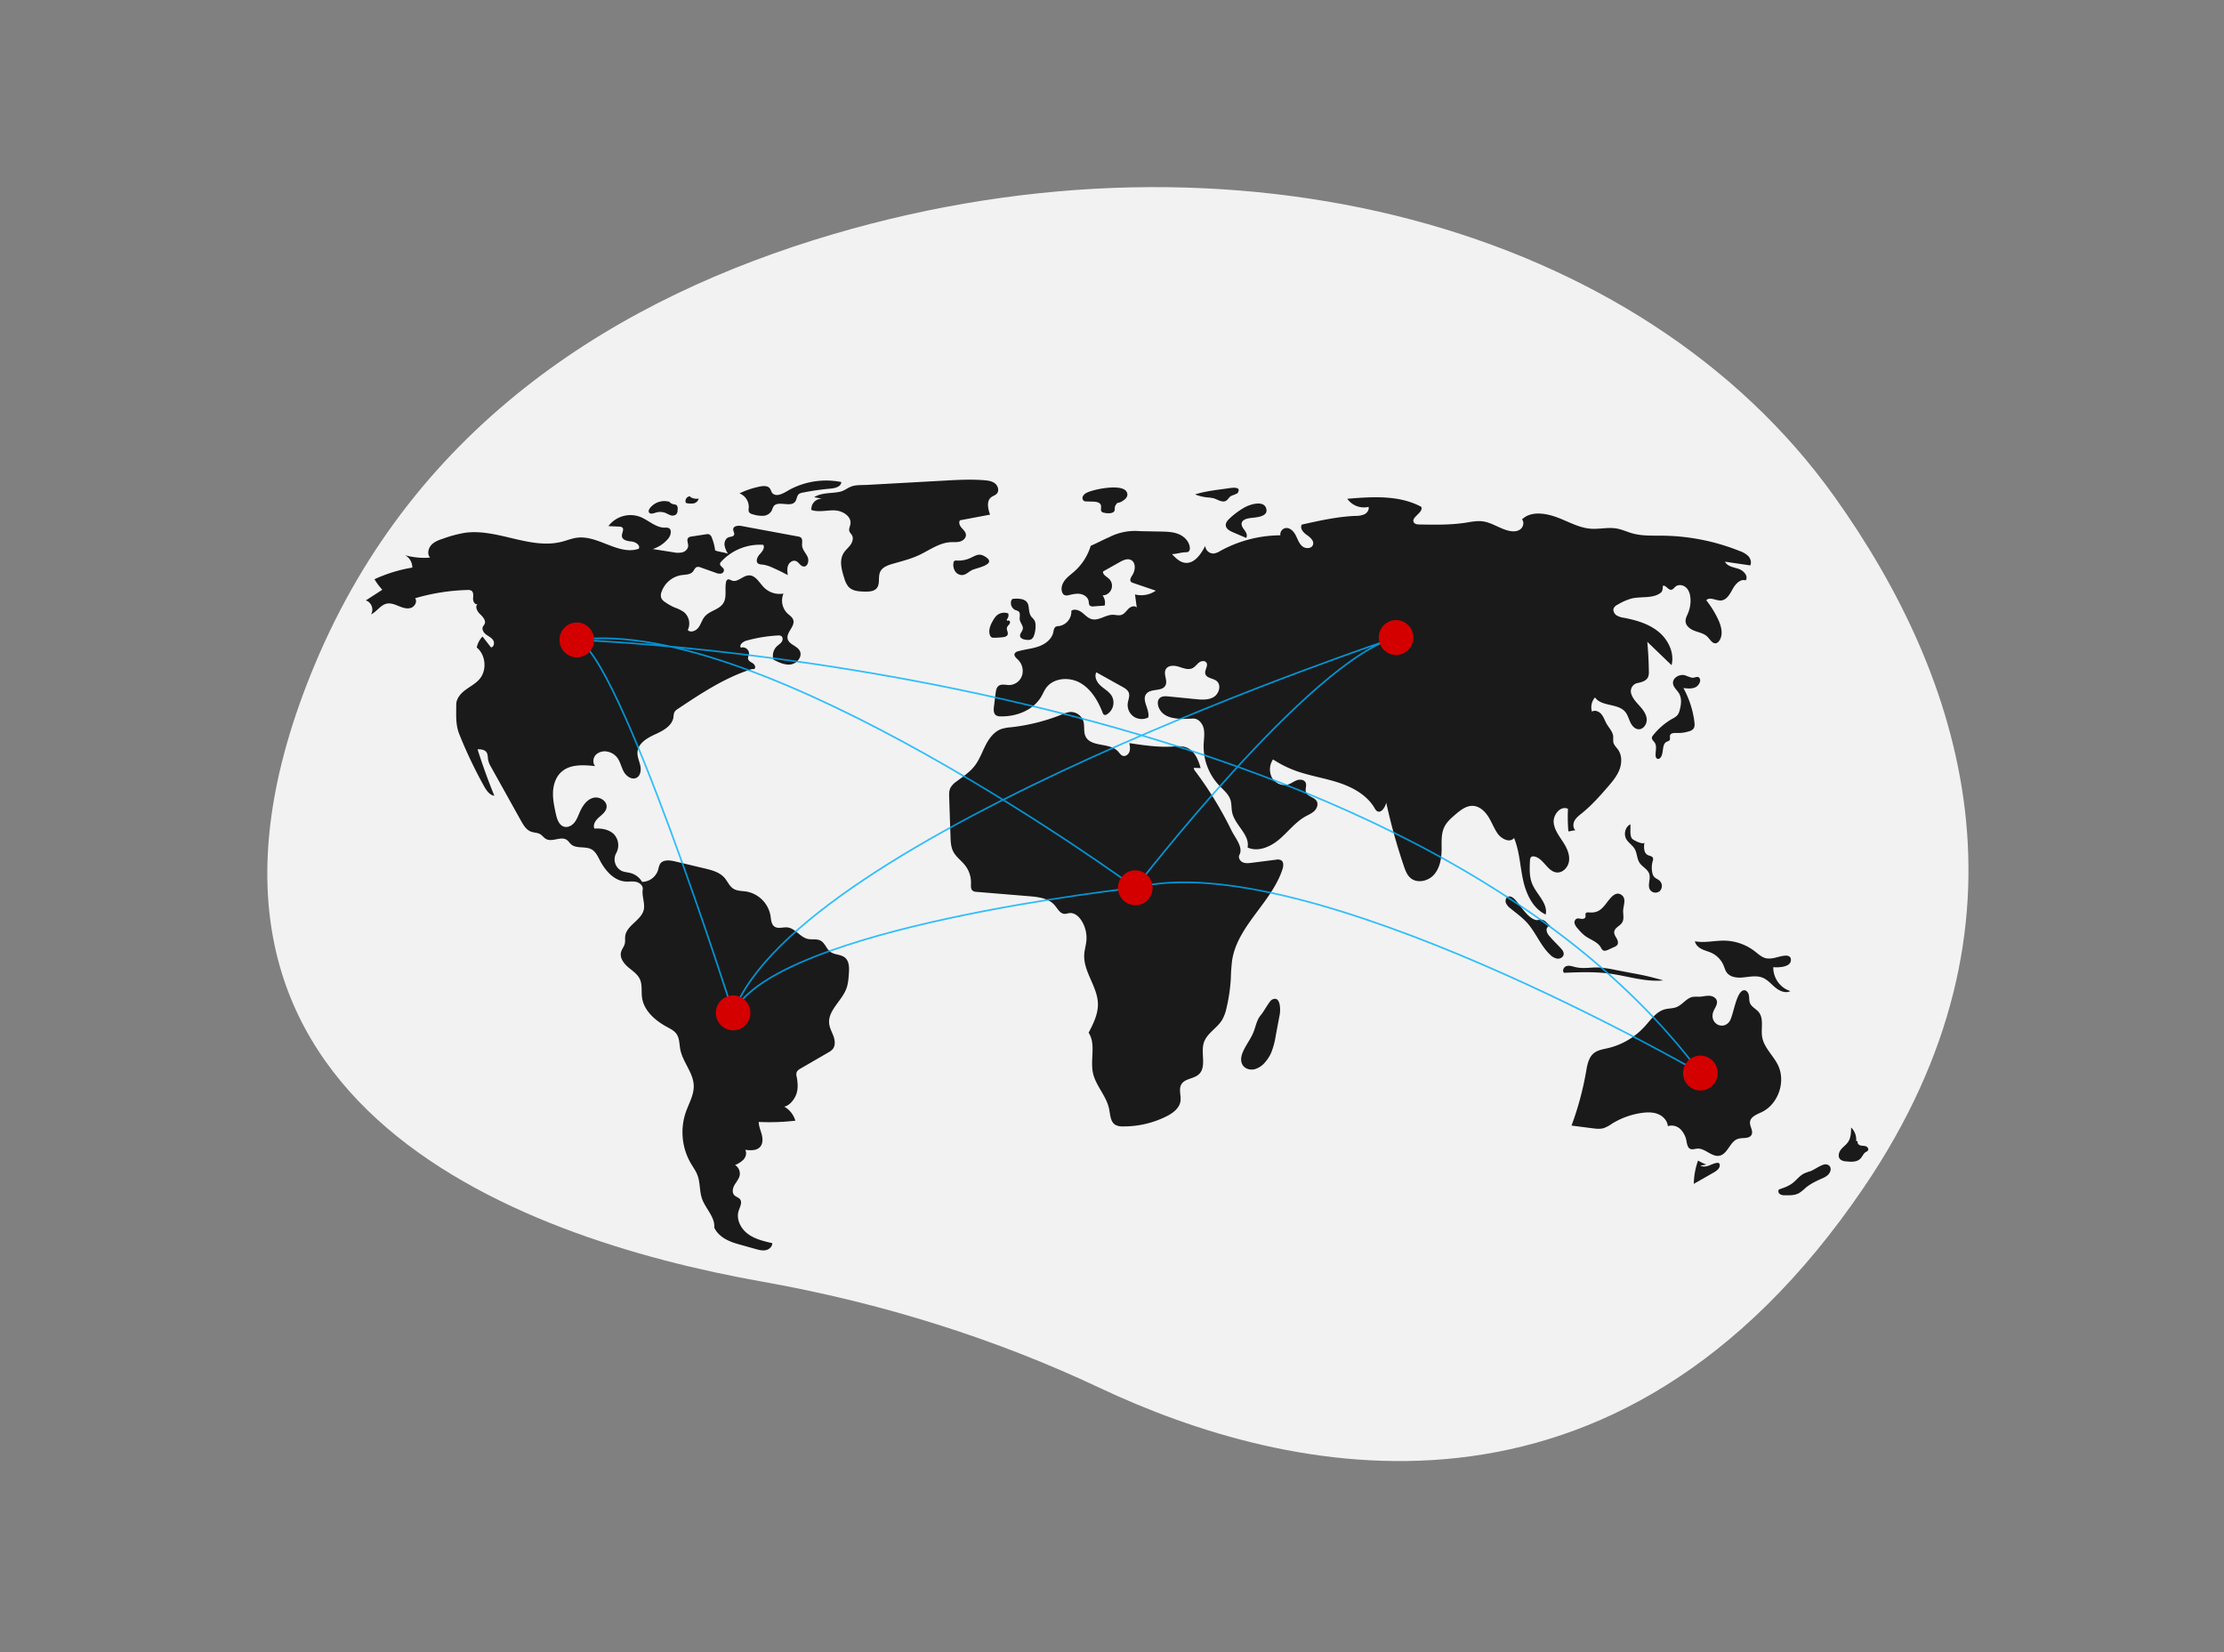 <?xml version="1.0" encoding="UTF-8" standalone="no"?>
<svg
   width="1176.606"
   height="873.979"
   version="1.1"
   id="svg923"
   sodipodi:docname="CDN-Netriches-Aruba-Web-Solutions.svg"
   inkscape:version="1.1.2 (0a00cf5339, 2022-02-04, custom)"
   xmlns:inkscape="http://www.inkscape.org/namespaces/inkscape"
   xmlns:sodipodi="http://sodipodi.sourceforge.net/DTD/sodipodi-0.dtd"
   xmlns="http://www.w3.org/2000/svg"
   xmlns:svg="http://www.w3.org/2000/svg">
  <rect width="100%" height="100%" fill="#808080" stroke="none"/>
  <defs
     id="defs927" />
  <sodipodi:namedview
     id="namedview925"
     pagecolor="#ffffff"
     bordercolor="#666666"
     borderopacity="1.0"
     inkscape:pageshadow="2"
     inkscape:pageopacity="0.0"
     inkscape:pagecheckerboard="0"
     showgrid="false"
     inkscape:zoom="0.87988384"
     inkscape:cx="588.14582"
     inkscape:cy="436.9895"
     inkscape:window-width="1920"
     inkscape:window-height="991"
     inkscape:window-x="-9"
     inkscape:window-y="-9"
     inkscape:window-maximized="1"
     inkscape:current-layer="svg923" />
  <path
     d="M970.56 262.83C868.412 119.525 652.629 61.394 440.413 124.002c-112.192 33.099-220.366 99.418-273.975 227.833-95.831 229.555 105.378 302.87 236.947 326.236 63.619 11.299 123.538 30.278 178.293 56.118 98.508 46.489 272.874 87.683 404.357-105.965 95.299-140.356 52.567-269.939-15.474-365.395z"
     fill="#f2f2f2"
     id="path897" />
  <g
     fill="#1a1a1a"
     id="g903">
    <path
       d="M378.339 291.182a26.302 26.517 0 0 0-1.719-6.635 2.979 3.004 0 0 0-1.515-1.881 3.121 3.146 0 0 0-1.503-.017l-7.716 1.19a2.958 2.982 0 0 0-1.76.69c-1.005 1.066-.015 2.781-.046 4.251-.035 1.653-1.491 2.995-3.071 3.439a11.609 11.704 0 0 1-4.88-.061l-10.789-1.69a17.789 17.934 0 0 0 8.162-5.491c1.42-1.696 2.175-4.862.123-5.665a5.037 5.078 0 0 0-1.874-.152c-4.888.038-8.735-4.076-13.311-5.809a14.718 14.838 0 0 0-16.564 4.978l5.747.279a2.551 2.572 0 0 1 1.531.412c1.26 1.043-.306 3.047-.129 4.681.231 2.123 3.026 2.576 5.133 2.79s4.781 1.941 3.767 3.816c-10.591 3.678-21.369-7.19-32.493-5.852-2.815.339-5.474 1.454-8.222 2.155-16.79 4.283-34.149-7.144-51.301-4.724a65.142 65.674 0 0 0-11.199 2.978c-2.334.773-4.769 1.608-6.466 3.4s-2.342 4.857-.735 6.731a37.577 37.884 0 0 1-13.169-1.262 7.378 7.438 0 0 1 3.793 6.555 78.132 78.771 0 0 0-20.016 6.153 33.712 33.988 0 0 0 4.143 5.564l-8.755 5.67c2.958.751 4.487 4.817 2.767 7.357 3.067-1.375 4.968-4.934 8.247-5.655 2.149-.473 4.335.413 6.373 1.246s4.278 1.64 6.388 1.015 3.666-3.383 2.326-5.14a109.168 110.06 0 0 1 27.73-4.368 3.478 3.506 0 0 1 2.1.402c1.223.855.901 2.702.835 4.201s1.093 3.468 2.421 2.793c-1.563 1.366-.227 3.939 1.273 5.376s3.307 3.42 2.389 5.289c-.24.488-.646.878-.877 1.37-.68 1.453.4 3.147 1.674 4.112s2.835 1.639 3.721 2.975.483 3.675-1.1 3.862l-4.499-5.76a11.714 11.809 0 0 0-3.039 5.807c4.771 3.932 5.489 11.936 1.494 16.667-2.041 2.418-4.944 3.887-7.478 5.773s-4.878 4.571-4.872 7.746c.011 5.485-.434 10.581 1.605 15.667a239.391 241.347 0 0 0 12.996 27.336c1.286 2.318 2.947 4.859 5.552 5.258q-4.937-12.118-8.889-24.613c1.716.007 3.699.144 4.705 1.546.833 1.161.654 2.739.913 4.147a12.743 12.847 0 0 0 1.625 3.851l15.719 28.228c1.303 2.34 2.798 4.852 5.288 5.8 1.592.606 3.434.492 4.9 1.364 1.149.684 1.922 1.897 3.093 2.541 3.311 1.821 7.916-1.671 11.01.503.885.622 1.448 1.609 2.263 2.321 2.858 2.495 7.546.826 10.845 2.687 2.126 1.2 3.228 3.599 4.362 5.773 2.841 5.446 7.437 10.781 13.526 11.215 1.912.136 3.866-.229 5.735.2s3.71 2.074 3.409 3.983c-.514 3.273 1.089 6.856.659 10.142-.785 5.984-9.204 8.613-9.927 14.605-.158 1.312.089 2.666-.22 3.95-.38 1.574-1.552 2.855-1.969 4.42-.789 2.965 1.317 5.915 3.632 7.909s5.075 3.714 6.34 6.506c1.337 2.951.68 6.392 1.115 9.606.95 7.018 6.962 12.22 13.149 15.575 1.885 1.022 3.909 2.012 5.13 3.785 1.593 2.314 1.434 5.365 1.966 8.13 1.302 6.772 6.957 12.352 7.118 19.248.114 4.902-2.588 9.348-4.203 13.973a32.323 32.587 0 0 0 2.639 27.026c1.208 2.056 2.652 3.994 3.506 6.223 1.525 3.977 1.03 8.499 2.436 12.52 1.858 5.317 6.965 9.708 6.476 15.324 2.318 4.854 7.438 7.239 12.586 8.683l9.226 2.589c1.767.496 3.613.995 5.411.636s3.516-1.865 3.469-3.713c-4.524-1.029-9.194-2.123-12.923-4.902s-6.284-7.729-4.869-12.182c.656-2.065 2.052-4.449.725-6.155-.76-.977-2.149-1.232-3.006-2.123-1.337-1.39-.878-3.725.084-5.402s2.35-3.174 2.738-5.071a5.248 5.291 0 0 0-2.46-5.504 13.045 13.152 0 0 0 4.567-2.954c1.201-1.383 1.756-3.514.811-5.086 2.805.359 6.117.534 7.959-1.629 1.471-1.728 1.37-4.311.788-6.51s-1.563-4.337-1.594-6.613a119.53 120.507 0 0 0 19.393-.663 12.575 12.677 0 0 0-5.896-7.444c2.915-.497 5.57-4.015 6.491-6.847s.686-5.917.117-8.841a4.706 4.744 0 0 1-.087-2.316c.328-1.055 1.356-1.698 2.306-2.249l14.468-8.377a8.427 8.496 0 0 0 2.314-1.722c1.516-1.795 1.291-4.505.515-6.729s-2.019-4.315-2.318-6.653c-.894-6.993 6.531-12.01 9.036-18.592.983-2.583 1.184-5.391 1.374-8.151.204-2.965.22-6.408-2.038-8.318-2.164-1.831-5.546-1.423-7.811-3.126-2.076-1.562-2.793-4.595-5.061-5.856-2.06-1.146-4.643-.417-6.934-.956-4.034-.949-6.572-5.636-10.692-6.07-2.324-.245-4.955.901-6.86-.464-1.679-1.203-1.746-3.62-2.065-5.671a15.708 15.836 0 0 0-12.678-12.823c-2.397-.387-5.005-.24-7.044-1.568-2.065-1.345-3.011-3.862-4.633-5.724-2.614-3.001-6.73-4.067-10.586-4.981l-15.685-3.717c-2.784-.66-6.373-1.01-7.868 1.449a11.273 11.365 0 0 0-.931 2.951 9.065 9.139 0 0 1-8.524 6.469 10.081 10.163 0 0 0-5.945-4.637c-1.59-.447-3.293-.497-4.81-1.154a6.756 6.811 0 0 1-2.932-9.449 8.41 8.479 0 0 0-1.437-10.199c-2.667-2.414-6.526-2.998-10.102-2.756-.937-2.061.63-4.386 2.317-5.883s3.737-2.97 4.105-5.206c.578-3.518-3.874-6.189-7.254-5.14s-5.538 4.359-6.964 7.622c-.818 1.872-1.514 3.843-2.805 5.422s-3.369 2.709-5.335 2.202c-2.783-.717-3.858-4.051-4.474-6.88-.826-3.795-1.658-7.644-1.485-11.526s1.471-7.868 4.311-10.496c4.627-4.282 11.725-3.863 17.969-3.179-1.475-1.676-1.111-4.5.468-6.077a6.853 6.909 0 0 1 6.212-1.539 8.56 8.63 0 0 1 4.812 2.901c1.774 2.181 2.279 5.126 3.62 7.602s4.357 4.587 6.826 3.259c2.132-1.147 2.471-4.128 1.94-6.505s-1.658-4.688-1.465-7.117c.367-4.634 5.132-7.424 9.337-9.333s9.02-4.475 9.686-9.076a8.207 8.275 0 0 1 .499-2.638 5.132 5.174 0 0 1 1.883-1.785c12.272-8.177 24.748-16.453 38.775-20.921.73-.232.815.026 1.559-.156 1.041-.606.351-2.284-.647-2.96s-2.332-1.194-2.585-2.379c-.186-.871.323-1.726.455-2.607.325-2.165-2.244-4.163-4.238-3.298-1.127-1.504 1.103-3.252 2.905-3.753a78.901 79.545 0 0 1 16.576-2.73 2.986 3.01 0 0 1 1.886.323c.942.658.821 2.166.154 3.104s-1.705 1.528-2.537 2.322a6.924 6.981 0 0 0-1.796 7.021c2.927 1.501 6.108 3.046 9.35 2.517s6.118-4.2 4.595-7.133c-1.419-2.731-5.68-3.347-6.413-6.339-.858-3.504 4.062-6.62 2.954-10.052-.485-1.503-1.971-2.388-3.112-3.473a9.348 9.425 0 0 1-2.046-10.45 11.794 11.89 0 0 1-10.344-3.263c-2.474-2.517-4.448-6.488-7.961-6.376-3.224.103-6.001 3.895-9.016 2.738-.742-.285-1.524-.864-2.242-.524a1.853 1.868 0 0 0-.836 1.4c-.766 3.693.552 7.9-1.444 11.091-2.172 3.472-7.197 3.954-9.83 7.085-1.43 1.7-1.983 3.99-3.297 5.782s-4.103 2.931-5.68 1.37a7.829 7.893 0 0 0-2.127-9.597 20.889 21.06 0 0 0-4.697-2.304 27.859 28.087 0 0 1-5.248-2.949 5.169 5.211 0 0 1-1.927-2.078 4.698 4.736 0 0 1 .132-3.286 13.329 13.438 0 0 1 10.607-8.863c2.1-.288 4.543-.187 5.933-1.799.735-.853 1.121-2.144 2.188-2.49a3.227 3.254 0 0 1 2.02.251l7.837 2.781a5.5 5.545 0 0 0 2.792.466 1.893 1.908 0 0 0 1.637-2.005c-.25-1.312-2.253-1.942-2.071-3.265a2.162 2.18 0 0 1 .656-1.112 28.018 28.247 0 0 1 22.222-8.847c.989 1.638-.575 3.577-1.877 4.975s-2.348 3.896-.774 4.972a4.316 4.351 0 0 0 2.087.474 18.219 18.368 0 0 1 5.554 1.698q4.062 1.782 7.968 3.9c-.23-1.731-.45-3.555.201-5.173s2.5-2.888 4.116-2.258c1.557.607 2.356 2.686 4.014 2.876 2.213.254 3.086-3.042 2.161-5.084s-2.754-3.753-2.907-5.993c-.103-1.511.467-3.385-.73-4.3a3.259 3.286 0 0 0-1.413-.499l-29.896-5.546c-1.775-.329-4.34-.077-4.419 1.741-.044 1.015.855 2.019.457 2.952-.425.996-1.821.905-2.838 1.257-1.578.547-2.37 2.436-2.218 4.111a11.347 11.439 0 0 0 1.873 4.633c-1.945-.82-4.889-.971-6.833-1.79zm-23.854-25.585a9.681 9.76 0 0 0-10.634 3.211c-.492.653-.906 1.554-.494 2.262.591 1.014 2.096.614 3.206.251a8.069 8.135 0 0 1 5.064-.122c1.042.361 1.975.998 3.021 1.345a3.043 3.067 0 0 0 3.102-.457c.718-.739.763-1.887.765-2.922a2.331 2.35 0 0 0-.594-1.931 3.045 3.07 0 0 0-1.373-.41 4.731 4.769 0 0 1-2.769-1.631m11.486-2.622a2.463 2.483 0 0 0-2.38 3.497 9.982 10.063 0 0 0 3.98.262 3.402 3.429 0 0 0 2.782-2.571 6.404 6.456 0 0 1-4.534-.873m36.319-5.369a45.782 46.157 0 0 0-10.205 3.495 7.668 7.73 0 0 1 4.897 7.764 4.01 4.043 0 0 0 .046 1.92c.375.916 1.461 1.26 2.416 1.495a15.927 16.058 0 0 0 5.299.682 5.398 5.442 0 0 0 4.386-2.702 19.102 19.258 0 0 1 .912-2.174c2.289-3.514 9.088.735 11.545-2.662.866-1.196.786-2.998 1.915-3.946a4.302 4.337 0 0 1 1.969-.757 138.243 139.373 0 0 1 14.953-2.147c2.378-.209 5.478-1.07 5.498-3.476a41.419 41.757 0 0 0-26.421 3.583c-2.945 1.487-6.841 4.616-9.678 2.644-1.062-.738-1.01-2.726-2.472-3.556-1.495-.849-3.473-.504-5.06-.164zm29.296 5.524l4.205.815a5.449 5.494 0 0 0-5.671 5.953c3.938 1.326 8.231.036 12.379.212s8.974 3.164 8.266 7.288c-.214 1.247-.929 2.493-.557 3.702.26.847 1.002 1.449 1.42 2.229.872 1.626.175 3.683-.926 5.161s-2.58 2.658-3.547 4.229c-2.403 3.907-1.038 8.958.394 13.323a11.651 11.746 0 0 0 2.24 4.51c2.121 2.274 5.577 2.471 8.673 2.517 2.253.033 4.834-.079 6.259-1.839 1.86-2.298.559-5.882 1.784-8.579 1.112-2.449 3.946-3.5 6.513-4.245 4.704-1.365 9.497-2.526 13.944-4.588 5.522-2.56 10.682-6.551 16.751-6.88 1.703-.092 3.447.11 5.088-.36s3.198-1.9 3.074-3.614c-.106-1.465-1.335-2.541-2.296-3.645s-1.715-2.802-.832-3.971l15.908-2.996c-1.128-3.098-2.006-7.178.585-9.195.935-.728 2.187-1.018 2.983-1.898 1.357-1.499.674-4.082-.892-5.357s-3.684-1.571-5.69-1.739c-6.975-.584-13.99-.198-20.979.188q-20.492 1.132-40.984 2.265c-2.75.152-5.925-.08-8.448.866-2.135.801-3.654 2.271-6.096 2.787-4.508.953-9.47.308-13.549 2.86zm75.332 33.509a1.692 1.706 0 0 0-1.224.28 1.545 1.558 0 0 0-.398.952 6.233 6.284 0 0 0 .905 4.498 4.369 4.404 0 0 0 3.999 1.933c1.893-.243 3.289-1.872 5.03-2.667 2.683-1.224 14.077-3.131 6.195-7.424-2.716-1.479-4.471-.173-6.612.801a15.045 15.168 0 0 1-7.894 1.628zm69.033-35.933a4.5 4.537 0 0 0-2.19 1.921 1.923 1.939 0 0 0 .721 2.572 2.87 2.894 0 0 0 1.074.172l3.742.113c1.59.048 3.575.389 4.003 1.934.317 1.147-.393 2.621.464 3.44a2.413 2.433 0 0 0 1.273.501 8.675 8.746 0 0 0 3.77.123c2.723-.736 1.292-2.412 2.15-3.903 1.312-2.283 1.085-.901 3.397-2.209 1.707-.966 3.914-2.719 2.489-5.181-2.478-4.282-17.235-1.321-20.892.519zm73.859-2.153l-2.173.292c-4.9.659-9.828 1.325-14.547 2.808a24.211 24.409 0 0 0 6.371 1.576 19.57 19.73 0 0 1 3.569.511c2.084.626 4.185 2.241 6.199 1.414 1.249-.513 1.656-1.824 2.69-2.519.714-.48 3.423-1.256 3.726-1.74 2.448-3.914-3.953-2.596-5.835-2.343zm9.541 9.957a40.752 41.085 0 0 0-8.019 5.92c-1.021.968-2.064 2.171-1.971 3.58.123 1.873 2.103 2.96 3.817 3.692l6.946 2.965c.843-1.197.072-2.85-.799-4.027s-1.906-2.538-1.521-3.954c.439-1.616 2.393-2.167 4.032-2.445 2.67-.454 9.873-.417 9.008-4.756-1.02-5.112-8.813-2.487-11.493-.976zm-1.396 289.284c-.661 1.93-.724 4.204.42 5.889 1.284 1.891 3.852 2.596 6.075 2.116a10.944 11.033 0 0 0 5.64-3.656 19.423 19.581 0 0 0 3.244-5.016 38.832 39.15 0 0 0 2.405-8.87l2.157-11.416c.482-2.551.463-10.374-4.188-7.825-1.271.696-4.213 6.193-5.545 7.752-2.4 2.81-2.718 5.536-3.981 8.939-1.583 4.263-4.763 7.816-6.226 12.086zm245.676 58.421a33.91 34.187 0 0 1-4.42-2.121 37.257 37.561 0 0 0-2.241 12.312l10.415-5.942c1.567-.894 3.343-2.136 3.309-3.95a1.24 1.25 0 0 0-.576-1.136 1.404 1.416 0 0 0-.73-.086c-1.544.13-2.952.896-4.409 1.429s-3.16.814-4.497.024m58.09 2.997a22.543 22.728 0 0 0-3.34 1.208c-2.39 1.226-4.016 3.555-6.167 5.169-2.058 1.545-4.536 2.394-6.968 3.219-.715.638-.387 1.922.39 2.482a4.831 4.87 0 0 0 2.751.623c2.527.056 5.189.081 7.402-1.15a23.344 23.535 0 0 0 3.485-2.789c2.588-2.177 5.695-3.613 8.772-5.001a10.068 10.15 0 0 0 3.057-1.843c1.933-1.92 2.069-4.882-.718-5.535-2.252-.528-6.519 2.917-8.664 3.616z"
       id="path899" />
    <path
       d="M981.989 603.667a8.688 8.759 0 0 0-2.658-7.177c-.028 2.643-.108 5.459-1.583 7.645-1.051 1.557-2.698 2.609-3.849 4.093s-1.662 3.835-.312 5.137a5.06 5.101 0 0 0 2.999 1.041c2.688.319 5.799.497 7.684-1.461 1.029-1.068 1.529-2.651 2.784-3.437a3.387 3.415 0 0 0 1.222-.881c.518-.83-.305-1.925-1.232-2.224s-1.948-.159-2.879-.443-1.786-1.34-1.308-2.195m-44.013-97.011a12.082 12.18 0 0 1-4.311.256c-2.393-.443-4.255-2.262-6.187-3.752a27.29 27.513 0 0 0-15.945-5.617c-5.249-.1-10.548 1.334-15.703.334.337 1.889 1.94 3.305 3.65 4.147s3.598 1.266 5.317 2.091a12.695 12.799 0 0 1 6.149 6.45c.553 1.303.902 2.72 1.74 3.858 1.714 2.325 4.962 2.835 7.829 2.645 3.738-.248 7.642-1.332 11.119.072 2.66 1.074 4.564 3.422 6.786 5.247s5.35 3.18 7.9 1.863a13.061 13.167 0 0 1-9.037-12.67c2.502.232 9.707.142 9.319-4.143-.329-3.632-6.48-1.172-8.628-.78zm-32.725 29.549c.444-2.456 2.874-4.625 2.117-7.002-.523-1.644-2.414-2.456-4.126-2.496s-3.394.474-5.106.522a24.883 25.086 0 0 0-3.343.048c-3.398.563-5.493 4.154-8.695 5.431-1.947.776-4.135.628-6.16 1.165-4.597 1.218-7.506 5.598-10.719 9.129a38.254 38.566 0 0 1-19.417 11.416c-2.614.61-5.424 1.001-7.501 2.712-2.751 2.266-3.428 6.152-4.041 9.68a158.591 159.887 0 0 1-7.72 28.572l10.916 1.405c2.075.267 4.226.529 6.226-.091a18.073 18.221 0 0 0 4.095-2.199 40.879 41.213 0 0 1 15.971-5.812c2.858-.396 5.855-.468 8.538.603s4.984 3.5 5.209 6.4a6.706 6.761 0 0 1 6.702 1.643 11.65 11.745 0 0 1 3.2 6.44c.288 1.506.575 3.31 1.961 3.941 1.131.515 2.427-.04 3.664-.139 4.197-.339 7.679 4.595 11.804 3.745 4.424-.911 5.51-7.591 9.826-8.929 2.479-.768 5.956.166 7.143-2.159 1.046-2.049-1.041-4.413-.826-6.707.265-2.825 3.57-4.024 6.118-5.229 8.784-4.155 12.953-16.075 8.696-24.866-2.522-5.209-7.484-9.309-8.401-15.031-.705-4.402 1.016-9.536-1.768-13.001-1.416-1.763-3.814-2.736-4.657-4.839-.53-1.324-.317-2.826-.603-4.225s-1.496-2.862-2.866-2.499c-3.977 1.052-5.246 13.437-7.375 16.447-3.236 4.574-9.881 1.561-8.861-4.075zm-73.504-24.87c-1.359-.384-2.843-.763-4.145-.214s-2.063 2.476-1.017 3.433c8.176-.321 16.402-.64 24.508.479 9.34 1.29 18.583 4.484 27.964 3.544a142.315 143.477 0 0 0-16.313-3.816l-9.183-1.769a71.007 71.587 0 0 0-7.457-1.162c-5.239-.436-9.204.96-14.356-.496zm8.185-28.707c-.679-.057-1.519-.106-1.87.482-.335.562.048 1.305-.132 1.935-.246.861-1.365 1.081-2.246.964s-1.835-.398-2.615.03a2.217 2.235 0 0 0-.857 2.539 6.482 6.535 0 0 0 1.512 2.429 24.619 24.82 0 0 0 3.922 3.966c2.81 2.091 6.617 3.099 8.387 6.134a4.037 4.07 0 0 0 1.12 1.52c.85.543 1.958.13 2.872-.292l3.207-1.477a3.642 3.672 0 0 0 1.499-1.028c.733-1.002.283-2.427-.332-3.506s-1.402-2.197-1.27-3.435c.235-2.207 3.05-3.051 4.207-4.939 1.166-1.903.407-4.355.542-6.589.157-2.612 1.785-6.009-.834-7.96-2.226-1.658-4.353-.126-5.951 1.705-3.37 3.861-4.963 8.042-11.158 7.521zm19.464-39.023c1.095 2.113 3.377 3.374 4.571 5.432 1.294 2.231 1.146 5.113 2.55 7.275 1.44 2.218 4.338 3.396 5.146 5.919.882 2.755-1.119 6.102.476 8.509a3.543 3.572 0 0 0 5.197.481 3.812 3.843 0 0 0-.157-5.362c-.944-.868-2.3-1.243-3.088-2.257a4.697 4.736 0 0 1-.8-1.964 12.751 12.855 0 0 1 .201-6.161 2.719 2.742 0 0 0 .154-1.611c-.355-1.04-1.752-1.114-2.732-1.596-2.227-1.096-2.173-4.264-1.784-6.731-.259 1.643-6.063-1.151-6.67-2.082-1.207-1.848-.55-5.414-.789-7.456-2.606 1.266-3.612 5.02-2.273 7.604zm-58.468 32.514c-1.071-1.209-2.685-2.474-4.121-1.745-1.096.556-1.397 2.085-.968 3.243a7.081 7.139 0 0 0 2.337 2.809c2.993 2.488 6.215 4.734 8.826 7.627 4.672 5.177 7.147 12.161 12.229 16.93a6.859 6.915 0 0 0 3.851 2.101c1.48.139 3.143-.817 3.313-2.306.14-1.227-.708-2.325-1.537-3.234-1.974-2.165-4.135-4.157-5.998-6.419a5.35 5.394 0 0 1-1.533-3.228c-.009-1.218 1.092-2.492 2.262-2.191-1.423-.367-2.479-2.757-4.568-3.207-1.746-.376-2.168.714-4.246-.184-3.963-1.714-7.072-7.065-9.847-10.197zm93.114-117.715a32.814 33.082 0 0 1-3.348-1.206c-2.942-.89-6.835 1.29-6.443 4.362.261 2.041 2.145 3.417 3.185 5.187 1.543 2.625 1.132 5.955.321 8.895a6.897 6.954 0 0 1-1.113 2.531 8.503 8.572 0 0 1-2.637 1.912 35.265 35.553 0 0 0-10.319 8.838 2.526 2.547 0 0 0-.623 1.184c-.14 1.037.894 1.793 1.478 2.658 1.299 1.922.36 4.507.488 6.829a1.915 1.931 0 0 0 .807 1.694c.783.401 1.71-.28 2.134-1.055 1.408-2.572.347-6.699 2.989-7.939.5-.235 1.105-.333 1.439-.776.529-.702.019-1.741.287-2.58.402-1.26 2.111-1.316 3.423-1.26a19.427 19.586 0 0 0 6.673-.896 4.442 4.478 0 0 0 2.209-1.29c.79-.993.72-2.406.562-3.669a49.331 49.734 0 0 0-5.828-17.929c2.32.299 4.844.558 6.846-.661 1.121-.683 2.465-2.724 1.909-4.113-.879-2.197-2.468-.348-4.439-.715zm-297.435 34.63c.278 1.501.551 3.082.063 4.528s-2.023 2.654-3.473 2.211c-1.125-.344-1.775-1.484-2.574-2.354-4.443-4.835-14.466-2.036-17.211-8.018-1.12-2.442-.359-5.367-1.123-7.944a7.013 7.071 0 0 0-7.102-4.864 14.594 14.714 0 0 0-4.087 1.23 103.054 103.896 0 0 1-27.079 6.828 22.249 22.431 0 0 0-5.203.954c-3.815 1.394-6.422 4.96-8.277 8.599s-3.225 7.578-5.712 10.811c-2.614 3.398-6.277 5.777-9.694 8.35a9.89 9.971 0 0 0-3.198 3.379c-.741 1.533-.699 3.317-.641 5.021l.698 20.701c.09 2.663.203 5.42 1.385 7.803 1.476 2.975 4.392 4.924 6.415 7.553a14.674 14.793 0 0 1 3.044 9.447c-.043 1.37-.178 2.991.881 3.852a3.872 3.903 0 0 0 2.165.628l27.775 2.292c4.886.403 10.301 1.066 13.49 4.819 1.505 1.771 2.715 4.318 5.021 4.508.989.082 1.952-.328 2.941-.407 2.496-.199 4.689 1.711 6.072 3.814a16.785 16.922 0 0 1 2.696 10.858c-.227 2.4-.965 4.733-1.124 7.138-.605 9.152 7.09 17.103 7.239 26.274.088 5.395-2.452 10.435-4.929 15.218 3.997 6.104.724 14.233 2.315 21.37 1.51 6.771 7.109 12.071 8.504 18.866.639 3.111.676 6.939 3.397 8.542a7.743 7.806 0 0 0 3.843.776 50.669 51.083 0 0 0 23.074-5.296c3.365-1.683 6.851-4.196 7.439-7.936.474-3.016-1.043-6.39.501-9.017 1.82-3.096 6.481-2.851 9.159-5.232 4.344-3.862.957-11.228 2.716-16.791 1.582-5 7.028-7.657 9.727-12.145a21.407 21.581 0 0 0 2.26-6.176 87.386 88.1 0 0 0 2.3-15.752 93.653 94.418 0 0 1 .707-9.648c2.91-18.229 20.785-30.435 26.589-47.946.554-1.672.815-3.9-.661-4.846a4.226 4.261 0 0 0-2.81-.297l-12.804 1.627c-1.59.202-3.276.391-4.737-.275s-2.507-2.529-1.733-3.943c2.175-3.971-2.299-8.99-4.286-13.059a191.147 192.709 0 0 0-19.035-31.122 3.138 3.163 0 0 1-.835-1.827l3.634.122c-1.227-4.438-3.251-9.294-7.527-10.917-2.41-.915-5.078-.598-7.649-.457-7.364.406-15.259-.715-22.547-1.851zm22.553-100.001c1.927 2.063 4.086 4.25 6.874 4.61 4.925.635 8.465-4.499 10.719-8.958a4.342 4.377 0 0 0 4.531 4.05 8.944 9.017 0 0 0 3.408-1.343 67.133 67.681 0 0 1 31.804-8.289 3.435 3.463 0 0 1 2.623-3.807c2.261-.452 4.297 1.519 5.388 3.565s1.771 4.419 3.503 5.952 5.087 1.465 5.771-.753c.657-2.13-1.544-3.946-3.373-5.202s-3.756-3.58-2.525-5.433c9.342-2.085 18.742-4.178 28.302-4.592a11.851 11.948 0 0 0 4.764-.827c1.458-.721 2.617-2.358 2.225-3.947a10.788 10.876 0 0 1-11.258-4.281c13.264-1.104 27.372-2.044 39.128 4.248 1.411 3.053-5.779 5.593-3.855 8.347.614.878 1.843.981 2.908 1.001 8.169.153 16.385.303 24.462-.941 2.952-.454 5.933-1.096 8.896-.727 4.936.614 9.157 3.934 14.013 5.016 1.976.441 4.192.456 5.858-.703s2.382-3.798 1.017-5.304c4.572-4.518 12.16-3.398 18.192-1.235s11.746 5.651 18.129 6.133c4.578.346 9.219-.896 13.743-.107 2.843.496 5.488 1.771 8.266 2.554 5.254 1.481 10.813 1.169 16.268 1.24a113.989 114.92 0 0 1 40.621 8.138 12.077 12.176 0 0 1 4.516 2.69c1.204 1.299 1.817 3.318 1.008 4.898l-13.365-1.969c1.259 2.499 4.517 2.925 7.163 3.787s5.389 3.808 3.799 6.107c-2.867-.92-5.464 1.969-6.912 4.628s-3.213 5.842-6.217 6.004c-2.69.145-5.943-2.164-7.697-.102a52.495 52.924 0 0 1 6.185 9.969c1.732 3.638 2.966 8.223.625 11.497a2.956 2.98 0 0 1-1.58 1.235c-1.912.488-3.155-1.87-4.526-3.3-1.728-1.801-4.341-2.312-6.681-3.156s-4.805-2.507-4.988-5.006c-.114-1.555.7-3 1.3-4.437a16.958 17.096 0 0 0 1.288-7.668c-.131-2.109-.718-4.303-2.221-5.777s-4.097-1.941-5.71-.591c-.753.63-1.356 1.637-2.333 1.675-1.727.067-3.053-2.969-4.443-1.933a4.721 4.76 0 0 1-.642 3.183c-4.146 3.636-10.516 2.098-15.861 3.382a29.771 30.015 0 0 0-7.237 3.186 4.656 4.694 0 0 0-2.068 1.75c-.667 1.307.068 2.981 1.245 3.851a9.88 9.961 0 0 0 4.103 1.412c6.517 1.244 13.128 3.17 18.273 7.39s8.519 11.196 6.891 17.678l-12.851-12.38q.732 7.797.831 15.637a6.973 7.03 0 0 1-.407 3.008c-.916 2.04-3.399 2.727-5.575 3.177a4.367 4.403 0 0 0-3.352 5.641c.773 2.54 2.701 4.521 4.466 6.495s3.502 4.217 3.733 6.864-1.75 5.631-4.379 5.447c-1.993-.14-3.472-1.939-4.322-3.762s-1.356-3.854-2.634-5.403c-3.867-4.688-12.551-2.68-16.015-7.678a7.834 7.898 0 0 0-1.62 7.516c1.611-1.017 3.817-.072 5.028 1.406s1.782 3.372 2.733 5.032c1.283 2.24 3.325 4.225 3.504 6.805a22.064 22.244 0 0 0 .049 2.927c.318 1.563 1.629 2.686 2.537 3.993 2.114 3.04 2.01 7.217.647 10.667s-3.811 6.332-6.237 9.127c-4.236 4.881-8.558 9.734-13.58 13.788-1.433 1.157-2.962 2.294-3.855 3.911s-.938 3.887.433 5.117c-.981.05-2.741.536-3.722.586a86.543 87.25 0 0 1-.224-11.935c-3.872-1.875-8.042 3.146-7.542 7.447s3.586 7.753 5.783 11.475c1.607 2.721 2.801 5.895 2.264 9.015s-3.299 5.999-6.429 5.724c-4.978-.438-7.06-7.642-11.989-8.467a2.014 2.031 0 0 0-1.297.13c-.732.405-.859 1.392-.9 2.232-.202 4.125-.376 8.414 1.221 12.217 2.337 5.564 8.373 10.237 7.107 16.143-6.821-3.197-10.368-10.909-11.978-18.317s-1.879-15.185-4.765-22.188c-2.192 2.832-6.799.491-8.802-2.48-1.899-2.817-3.068-6.076-4.91-8.93s-4.664-5.411-8.038-5.568c-3.538-.165-6.607 2.283-9.305 4.596-2.219 1.902-4.497 3.879-5.794 6.508-1.887 3.826-1.394 8.336-1.485 12.607-.098 4.618-1.069 9.491-4.191 12.872s-8.885 4.558-12.328 1.511c-1.798-1.591-2.668-3.967-3.444-6.249a303.429 305.908 0 0 1-9.323-33.554c-.579 2.591-2.836 5.932-4.992 4.405a4.47 4.507 0 0 1-1.15-1.494c-4.022-6.873-11.471-10.995-18.997-13.467s-15.444-3.625-22.886-6.341a57.97 58.444 0 0 1-11.872-5.962 9.337 9.414 0 0 0-.571 9.629c1.651 2.947 5.387 4.652 8.585 3.622 1.653-.532 3.048-1.689 4.688-2.26s3.841-.291 4.558 1.302c.686 1.524-.351 3.369.164 4.96.784 2.424 4.41 2.611 5.679 4.817.944 1.641.167 3.821-1.18 5.146s-3.145 2.051-4.789 2.973c-5.336 2.992-9.131 8.098-13.794 12.072s-11.243 6.874-16.801 4.325c1.325-6.763-6.666-11.729-8.136-18.461-.484-2.216-.233-4.57-.924-6.729-1-3.127-3.752-5.276-6.009-7.646a29.764 30.007 0 0 1-8.164-21.832c.122-2.782.629-5.61 0-8.322s-2.856-5.337-5.616-5.214c-6.304.281-14.245.753-17.552-4.664-1.18-1.934-1.694-4.765.013-6.247 1.204-1.045 2.981-.947 4.562-.79l14.203 1.409c3.322.329 6.913.601 9.763-1.149s4.086-6.398 1.446-8.458c-1.929-1.505-5.384-1.423-5.945-3.816-.467-1.993 1.721-4.254.539-5.92-.847-1.194-2.752-.863-3.907.032s-1.992 2.205-3.284 2.882c-2.266 1.189-4.974.057-7.413-.712s-5.707-.834-6.89 1.449c-1.323 2.553 1.173 5.899-.139 8.458-1.736 3.383-7.613 1.457-10.05 4.367-2.797 3.339 1.903 8.318.96 12.584a7.77 7.833 0 0 1-7.655-.434 7.435 7.496 0 0 1-3.213-6.979c.233-1.919 1.226-3.878.561-5.691-.538-1.466-1.998-2.339-3.355-3.095l-13.802-7.689c-1.281 2.397.339 5.368 2.365 7.168s4.564 3.156 5.895 5.525a7.193 7.252 0 0 1-2.707 9.561 1.66 1.674 0 0 1-1.368.241 1.909 1.924 0 0 1-.887-1.203c-2.435-6.283-6.092-12.478-11.937-15.76s-14.245-2.607-18.078 2.922c-.91 1.313-1.522 2.81-2.315 4.199-4.214 7.376-13.248 10.869-21.688 10.641a4.307 4.342 0 0 1-2.366-.561c-1.364-.95-1.303-2.965-1.094-4.623l.886-7.036c.178-1.413.436-2.975 1.545-3.857 1.564-1.243 3.819-.459 5.81-.488a7.364 7.424 0 0 0 6.684-5.2 8.299 8.367 0 0 0-2.31-8.32c-.913-.864-2.138-1.95-1.656-3.115a2.554 2.575 0 0 1 1.791-1.216c3.577-1.047 7.356-1.322 10.873-2.557s6.928-3.764 7.761-7.423c.255-1.122.371-2.48 1.371-3.036a4.11 4.144 0 0 1 1.584-.326 7.708 7.771 0 0 0 6.612-8.102c1.686-1.187 4.047-.314 5.678.949s3.07 2.932 5.055 3.476c3.698 1.015 7.271-2.286 11.103-2.301 1.612-.006 3.28.568 4.796.017 1.537-.558 2.455-2.101 3.634-3.24s3.249-1.835 4.339-.607l-.928-6.927a13.507 13.617 0 0 0 10.992-2.004l-11.988-4.084a2.606 2.628 0 0 1-1.121-.604c-.872-.946-.006-2.421.703-3.496 1.695-2.573 1.98-6.811-.808-8.092-1.903-.874-4.087.175-5.914 1.202l-8.75 4.918c-.278 1.677 1.756 2.627 3.016 3.756a5.057 5.098 0 0 1-3.298 8.908 6.301 6.353 0 0 1 1.125 5.386l-5.887.427a2.55 2.571 0 0 1-1.909-.376c-.63-.564-.544-1.552-.69-2.388-.352-2.018-2.312-3.432-4.313-3.795s-4.047.102-6.028.561a3.597 3.627 0 0 1-2.591-.06 2.587 2.608 0 0 1-1.025-1.304c-.868-2.123-.057-4.618 1.338-6.433s3.304-3.142 5.019-4.654a29.252 29.491 0 0 0 8.698-13.601c3.241-1.369 6.596-3.229 9.837-4.598a30.1 30.346 0 0 1 16.179-3.16l10.975.211c3.249.063 6.587.143 9.591 1.392s5.645 3.95 5.852 7.22a2.198 2.216 0 0 1-.704 2.026 2.593 2.614 0 0 1-1.388.315c-3.03.107-4.322.869-7.353.976zm-87.478 34.677a3.211 3.238 0 0 0 .876-3.256 6.007 6.056 0 0 0-6.22 1.184 10.487 10.572 0 0 0-1.666 2.221c-1.442 2.372-2.718 5.205-1.882 7.857a2.214 2.232 0 0 0 1.013 1.397 2.664 2.686 0 0 0 1.181.187 39.593 39.916 0 0 0 4.753-.295c.968-.119 2.093-.395 2.468-1.303.492-1.194-.699-2.545-.352-3.79a4.107 4.141 0 0 1 1.014-1.464 1.92 1.936 0 0 0 .598-1.625c-.14-.584-1.027-.915-1.346-.408m7.802-11.473a13.298 13.406 0 0 0-4.307-.273 1.878 1.894 0 0 0-.918.21 1.531 1.544 0 0 0-.566.826 4.069 4.102 0 0 0 2.369 5.027 5.091 5.132 0 0 1 1.469.595c1.218.953.442 2.9.672 4.437.259 1.726 1.916 3.174 1.612 4.893-.239 1.354-1.674 2.426-1.443 3.781.242 1.419 2.028 1.846 3.453 1.96a4.342 4.378 0 0 0 2.446-.283 3.788 3.819 0 0 0 1.543-2.253 14.326 14.443 0 0 0 .722-5.438 5.115 5.157 0 0 0-.608-2.4 13.293 13.402 0 0 0-1.421-1.641c-2.728-3.2.144-7.972-5.023-9.441z"
       id="path901" />
  </g>
  <g
     fill="none"
     stroke="#00b0ff"
     stroke-miterlimit="10"
     stroke-width=".875"
     id="g909">
    <path
       d="M899.579 567.695s-208.975-120.936-298.942-98.021c0 0-190.666 20.686-212.763 66.196 0 0-60.609-190.951-82.706-197.316"
       opacity=".8"
       id="path905" />
    <path
       d="M387.875 535.87c35.04-94.202 350.712-198.589 350.712-198.589-44.825 11.457-137.949 132.393-137.949 132.393s-196.979-144.486-295.469-131.12c0 0 433.734 14.321 594.411 229.141"
       opacity=".8"
       id="path907" />
  </g>
  <g
     fill="#06f"
     id="g921"
     style="fill:#d40000">
    <ellipse
       cx="305.169"
       cy="338.554"
       rx="9.154"
       ry="9.229"
       id="ellipse911"
       style="fill:#d40000" />
    <ellipse
       cx="387.875"
       cy="535.87"
       rx="9.154"
       ry="9.229"
       id="ellipse913"
       style="fill:#d40000" />
    <ellipse
       cx="738.587"
       cy="337.281"
       rx="9.154"
       ry="9.229"
       id="ellipse915"
       style="fill:#d40000" />
    <ellipse
       cx="899.579"
       cy="567.695"
       rx="9.154"
       ry="9.229"
       id="ellipse917"
       style="fill:#d40000" />
    <ellipse
       cx="600.638"
       cy="469.673"
       rx="9.154"
       ry="9.229"
       id="ellipse919"
       style="fill:#d40000" />
  </g>
</svg>
